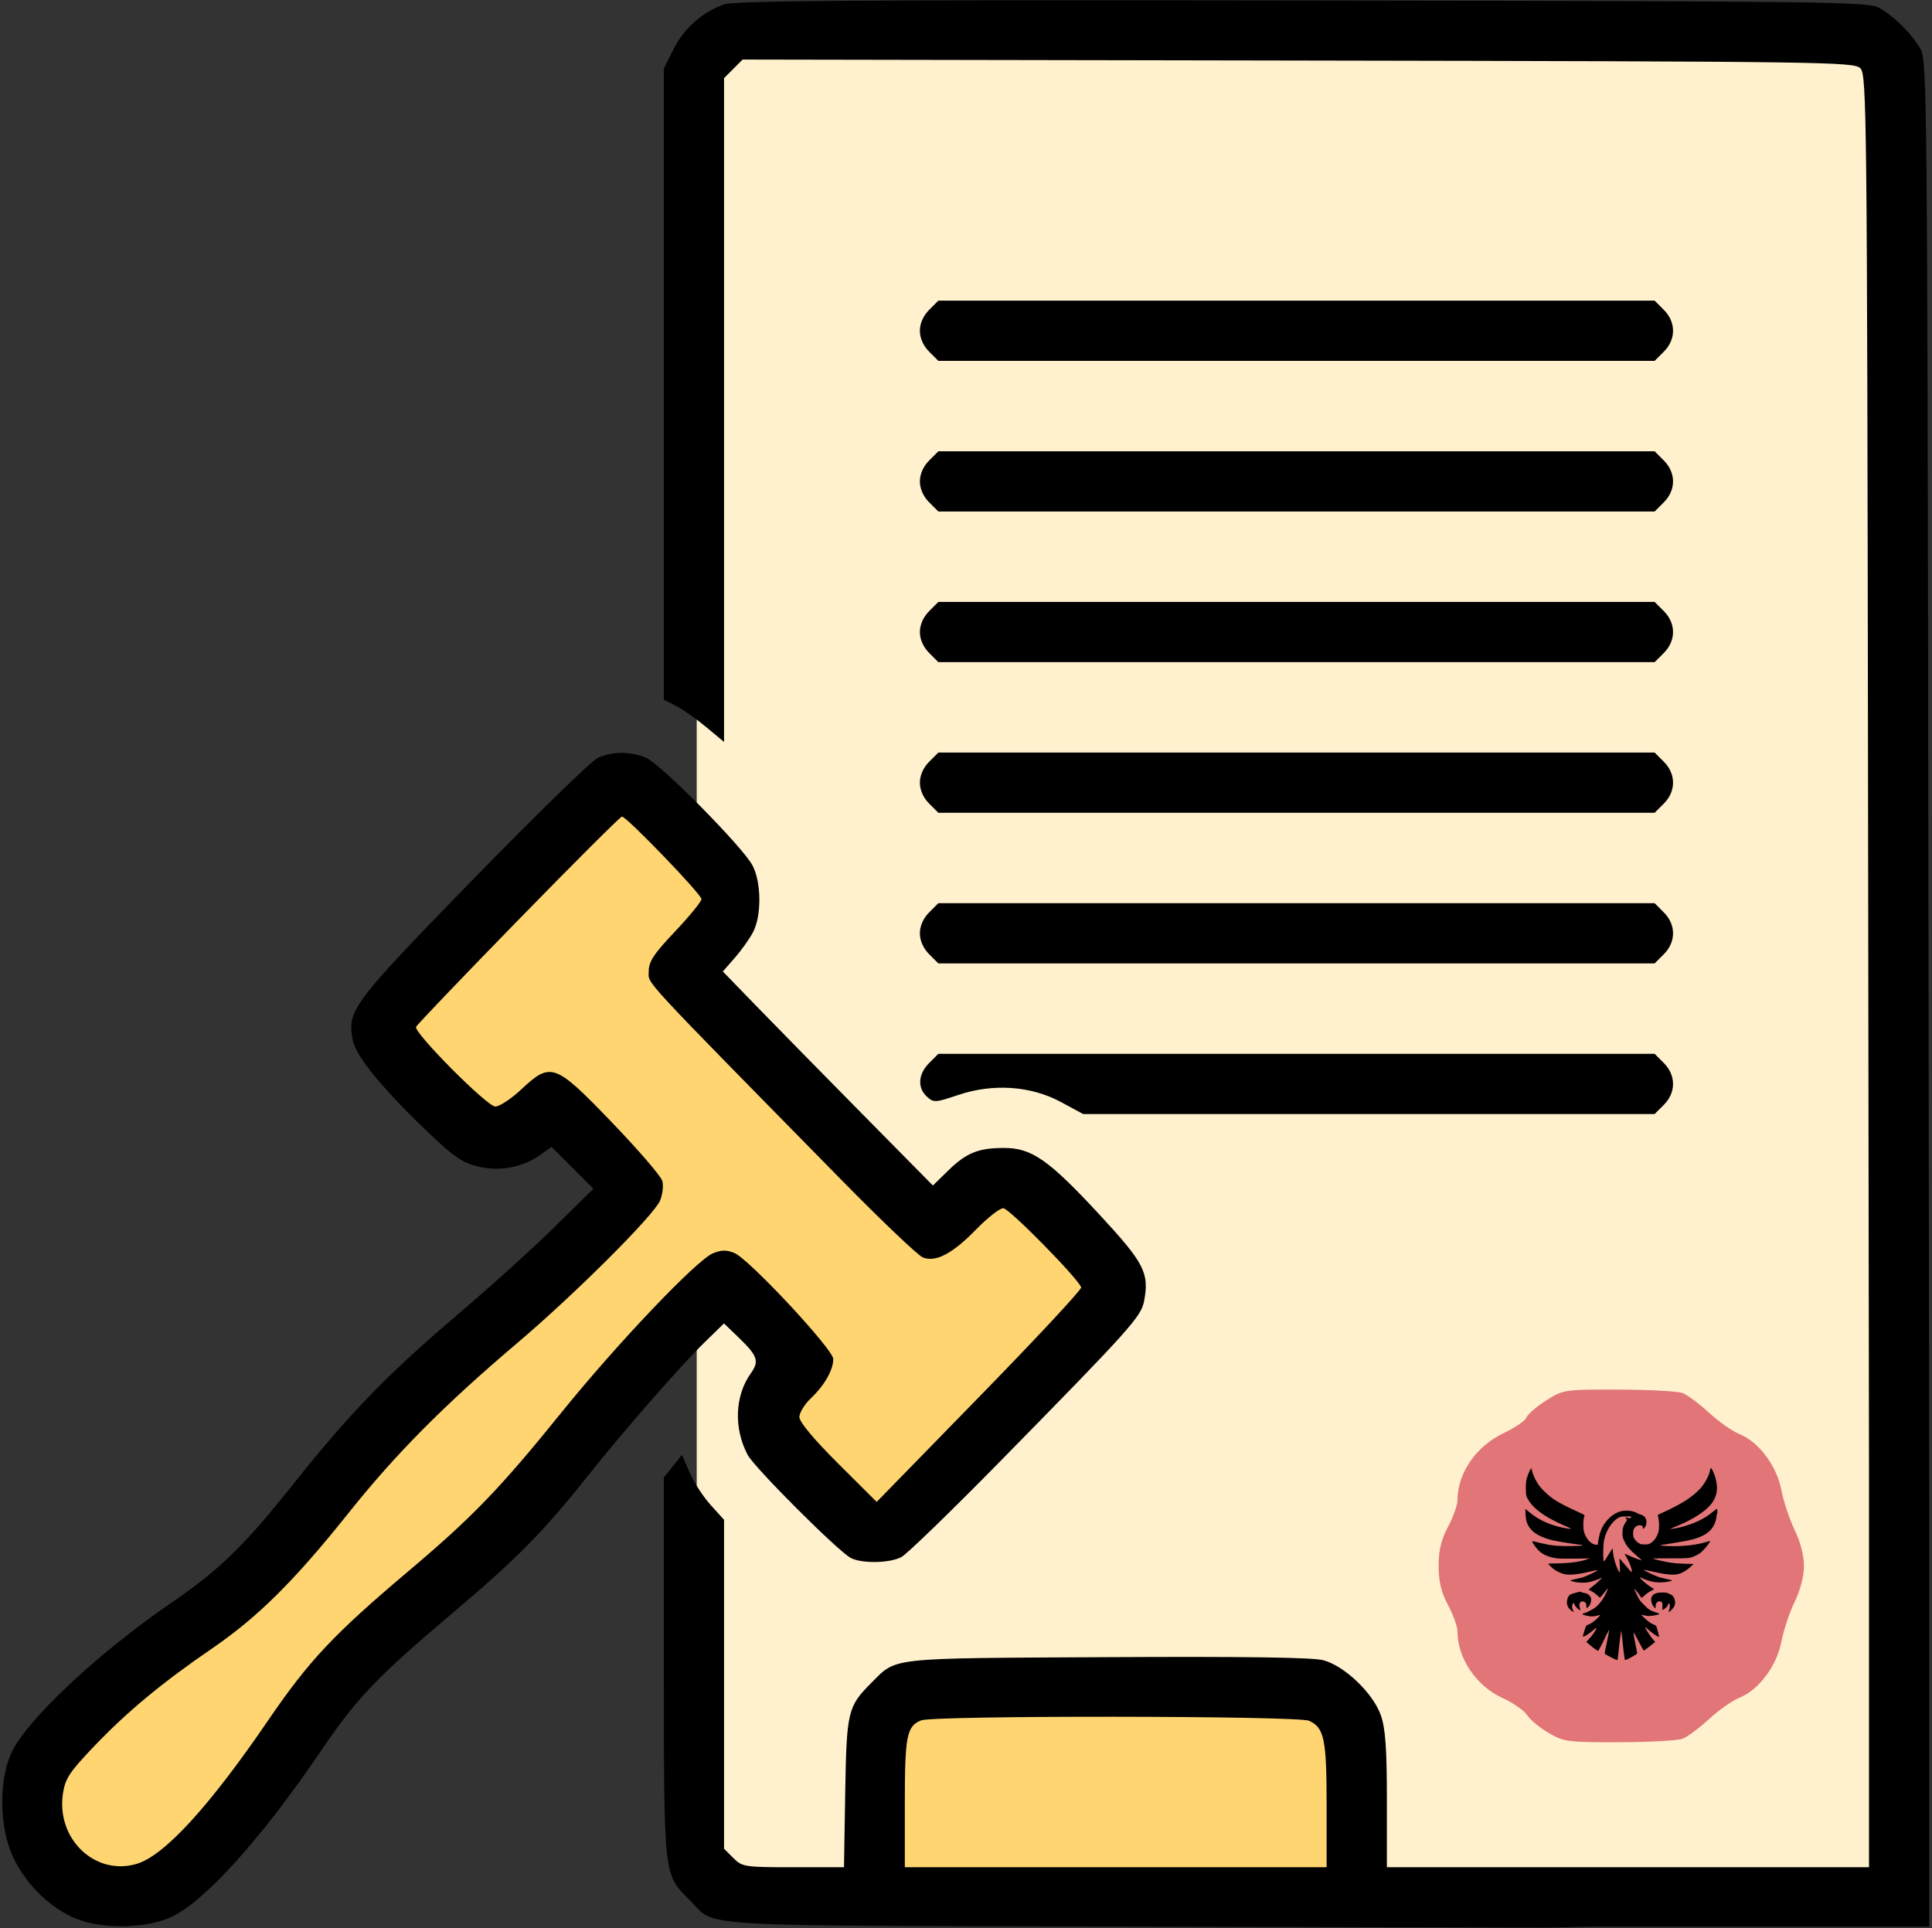 <svg width="513" height="512" viewBox="0 0 513 512" fill="none" xmlns="http://www.w3.org/2000/svg">
<rect x="0" y="0" width="513" height="512" fill="#333333" stroke="none"/>
<rect x="185" y="12" width="321" height="489" fill="#FFF0CE"/>
<rect x="235" y="450" width="123" height="51" fill="#FFD571"/>
<path d="M77 408L10 474.5L15 494L39 502.5L77 465L191.5 342L210 359L205.5 380.5L232.5 408L297.5 342L269 312.5L245.5 324.5L184.5 259.5L191.5 234L167.5 207.5L101 272L123 298.5L145.5 295L167.5 317L77 408Z" fill="#FFD571" stroke="#FFD571"/>
<path fill-rule="evenodd" clip-rule="evenodd" d="M192.165 1.199C186.419 3.264 181.547 7.608 178.804 13.113L176.255 18.228V102.006V185.784L179.505 187.448C181.292 188.363 184.892 190.891 187.505 193.067L192.255 197.021V108.883V20.744L194.719 18.28L197.184 15.815L344.684 16.075C484.752 16.322 492.274 16.425 493.969 18.121C495.669 19.82 495.767 28.876 496.013 205.871L496.271 391.835V407.835V495.835H400.255H384.255H368.255V478.013C368.255 464.444 367.88 459.092 366.685 455.585C364.687 449.72 357.083 442.404 351.392 440.872C348.579 440.114 330.585 439.857 294.024 440.052C235.166 440.365 238.212 440.031 231.332 446.912C225.096 453.148 224.786 454.459 224.43 476.085L224.105 495.835H210.634C197.666 495.835 197.073 495.744 194.71 493.38L192.255 490.926V447.252V403.577L188.685 399.626C186.722 397.453 184.21 393.573 183.104 391.005L181.092 386.335L178.679 389.335L176.265 392.335L176.282 442.835C176.301 499.026 176.137 497.563 183.21 504.636C190.457 511.883 180.599 511.305 302.001 511.602L411.247 511.87L422.101 511.602H512.275V453.085V406.215L512.015 211.275C511.772 29.053 511.643 16.13 510.034 13.191C507.833 9.17 502.92 4.257 498.899 2.056C495.97 0.452 485.519 0.32 345.755 0.122C225.37 -0.049 195.046 0.164 192.165 1.199ZM246.71 82.29C245.162 83.837 244.255 85.887 244.255 87.835C244.255 89.783 245.162 91.833 246.71 93.38L249.164 95.835H344.255H439.346L441.8 93.38C445.048 90.133 445.048 85.537 441.8 82.29L439.346 79.835H344.255H249.164L246.71 82.29ZM246.71 122.29C245.162 123.837 244.255 125.887 244.255 127.835C244.255 129.783 245.162 131.833 246.71 133.38L249.164 135.835H344.255H439.346L441.8 133.38C445.048 130.133 445.048 125.537 441.8 122.29L439.346 119.835H344.255H249.164L246.71 122.29ZM246.71 162.29C245.162 163.837 244.255 165.887 244.255 167.835C244.255 169.783 245.162 171.833 246.71 173.38L249.164 175.835H344.255H439.346L441.8 173.38C445.048 170.133 445.048 165.537 441.8 162.29L439.346 159.835H344.255H249.164L246.71 162.29ZM158.755 201.237C157.105 201.965 142.181 216.503 125.591 233.545C93.313 266.7 92.169 268.232 93.677 276.273C94.464 280.465 101.727 289.304 113.953 300.948C120.551 307.232 122.826 308.773 126.981 309.769C132.779 311.16 138.797 310.01 143.596 306.592L146.455 304.557L152.011 310.112L157.566 315.668L147.161 325.904C141.438 331.534 130.005 341.872 121.755 348.878C103.117 364.704 92.865 375.259 78.059 393.866C64.738 410.606 58.368 416.807 45.307 425.748C25.915 439.024 6.975 456.826 3 465.513C-0.352 472.839 -0.168 485.366 3.403 492.983C6.629 499.864 12.26 505.678 18.832 508.912C25.892 512.387 38.584 512.387 45.755 508.912C54.683 504.586 69.655 487.912 85.181 465.004C94.728 450.918 100.017 445.379 120.277 428.246C137.222 413.917 144.239 406.803 155.963 392.067C165.793 379.711 180.584 362.79 187.158 356.381L192.238 351.427L195.829 354.881C201.217 360.064 201.696 361.407 199.342 364.713C195.115 370.649 194.79 379.28 198.527 386.335C200.348 389.773 222.648 412.056 225.939 413.726C228.936 415.248 236.207 415.109 239.346 413.471C240.771 412.727 252.495 401.367 265.4 388.227C300.17 352.82 303.01 349.657 303.798 345.46C305.195 338.01 303.842 335.393 291.956 322.556C278.465 307.986 273.96 304.835 266.624 304.835C259.764 304.835 256.612 306.114 251.731 310.879L247.708 314.807L228.726 295.571C218.285 284.991 205.735 272.203 200.837 267.152L191.93 257.969L195.074 254.389C196.803 252.419 198.99 249.352 199.935 247.572C202.242 243.224 202.186 234.356 199.824 229.835C197.287 224.98 175.466 202.904 171.537 201.217C167.536 199.499 162.678 199.506 158.755 201.237ZM246.71 202.29C245.162 203.837 244.255 205.887 244.255 207.835C244.255 209.783 245.162 211.833 246.71 213.38L249.164 215.835H344.255H439.346L441.8 213.38C445.048 210.133 445.048 205.537 441.8 202.29L439.346 199.835H344.255H249.164L246.71 202.29ZM137.584 244.334C122.828 259.458 110.626 272.221 110.468 272.696C109.93 274.311 129.359 293.835 131.503 293.835C132.628 293.835 135.712 291.81 138.358 289.335C146.296 281.91 147.315 282.279 162.506 298.076C169.519 305.368 175.533 312.356 175.869 313.604C176.206 314.853 175.937 317.189 175.271 318.797C173.644 322.724 152.692 343.625 137.255 356.72C117.858 373.174 105.082 386.051 92.496 401.835C78.249 419.7 68.452 429.431 56.402 437.681C43.085 446.8 33.821 454.473 25.068 463.635C18.437 470.575 17.311 472.281 16.71 476.288C14.901 488.352 25.295 498.237 36.317 494.935C43.66 492.735 55.589 479.706 71.202 456.835C82.015 440.994 88.605 433.977 108.255 417.382C125.556 402.77 132.691 395.372 149.258 374.866C163.854 356.8 184.975 334.608 189.265 332.831C191.548 331.885 192.908 331.863 195.017 332.737C198.904 334.347 221.255 358.323 221.255 360.883C221.255 363.788 218.944 367.849 215.344 371.272C213.645 372.887 212.255 375.146 212.255 376.29C212.255 377.598 216.066 382.169 222.519 388.6L232.783 398.829L260.101 370.828C275.126 355.428 287.27 342.392 287.087 341.86C286.266 339.468 267.934 320.835 266.401 320.835C265.458 320.835 262.227 323.36 259.221 326.446C252.912 332.922 248.472 335.264 245.053 333.916C243.789 333.418 234.205 324.305 223.755 313.665C168.947 257.86 172.255 261.439 172.255 257.964C172.255 255.332 173.556 253.356 179.255 247.335C183.105 243.267 186.255 239.401 186.255 238.742C186.255 237.464 166.375 216.835 165.144 216.835C164.741 216.835 152.339 229.21 137.584 244.334ZM246.71 242.29C245.162 243.837 244.255 245.887 244.255 247.835C244.255 249.783 245.162 251.833 246.71 253.38L249.164 255.835H344.255H439.346L441.8 253.38C445.048 250.133 445.048 245.537 441.8 242.29L439.346 239.835H344.255H249.164L246.71 242.29ZM246.71 282.29C243.78 285.219 243.546 288.883 246.139 291.23C247.918 292.84 248.377 292.815 254.389 290.78C263.661 287.641 273.763 288.335 281.746 292.659L287.61 295.835H363.478H439.346L441.8 293.38C445.048 290.133 445.048 285.537 441.8 282.29L439.346 279.835H344.255H249.164L246.71 282.29ZM496.271 407.835V495.835V424.569V407.835ZM244.57 456.842C240.764 458.375 240.255 460.964 240.255 478.769V495.835H296.255H352.255V479.382C352.255 461.808 351.627 458.781 347.598 456.945C344.621 455.589 247.921 455.492 244.57 456.842Z" fill="black"/>
<path d="M405.333 376.393C405.666 375.524 408.012 373.498 410.546 371.891C415.106 368.999 415.302 368.97 429.807 369.006C437.866 369.026 445.494 369.436 446.758 369.916C448.021 370.396 451.18 372.742 453.778 375.128C456.375 377.514 459.981 380.058 461.79 380.78C466.988 382.856 471.735 389.169 473.006 395.696C473.608 398.788 475.203 403.574 476.55 406.332C478.037 409.376 479 413.104 479 415.818C479 418.532 478.037 422.26 476.55 425.304C475.203 428.062 473.608 432.848 473.006 435.94C471.735 442.467 466.988 448.78 461.79 450.856C459.981 451.578 456.375 454.122 453.778 456.508C451.18 458.894 448.015 461.242 446.743 461.726C445.471 462.209 437.922 462.62 429.966 462.64C416.355 462.673 415.248 462.528 411.243 460.2C408.901 458.839 406.315 456.702 405.495 455.451C404.676 454.2 401.746 452.156 398.985 450.908C392.032 447.765 387 440.341 387 433.222C387 431.958 385.875 428.808 384.5 426.222C382.675 422.79 382 419.98 382 415.818C382 411.656 382.675 408.846 384.5 405.414C385.875 402.828 387 399.678 387 398.414C387 391.194 391.929 384.033 399.303 380.541C402.286 379.129 404.999 377.262 405.333 376.393Z" fill="#E17577"/>
<path fill-rule="evenodd" clip-rule="evenodd" d="M454.173 389.936C454.152 390.004 454.066 390.383 453.981 390.778C453.713 392.038 452.645 393.953 451.465 395.294C450.657 396.212 448.865 397.673 447.507 398.521C446.011 399.456 443.163 400.945 441.442 401.693C440.786 401.978 440.231 402.227 440.209 402.246C440.187 402.265 440.251 402.652 440.35 403.106C440.593 404.213 440.596 406.009 440.357 406.82C439.956 408.181 439.158 409.288 438.195 409.822C437.712 410.089 437.577 410.116 436.719 410.117C435.886 410.118 435.715 410.087 435.271 409.852C434.703 409.551 434.141 408.973 433.84 408.381C433.552 407.813 433.556 406.608 433.848 406.002C434.2 405.273 435.122 404.83 435.774 405.079C436.128 405.214 436.218 405.34 436.221 405.703C436.223 406.064 436.338 406.049 436.696 405.639C437.216 405.044 437.338 403.912 436.961 403.173C436.731 402.722 436.172 402.312 435.628 402.195C435.347 402.134 434.952 401.972 434.75 401.833C433.816 401.192 431.762 400.952 430.37 401.321C427.87 401.982 425.566 404.458 424.781 407.326C424.661 407.764 424.487 408.594 424.394 409.17L424.225 410.218L423.814 410.2C422.473 410.139 421.06 408.587 420.564 406.63C420.361 405.829 420.363 403.807 420.566 403.08C420.65 402.78 420.729 402.473 420.74 402.397C420.754 402.308 420.015 401.924 418.624 401.297C415.863 400.052 413.98 399.066 412.576 398.128C411.346 397.306 409.775 395.865 408.875 394.733C407.934 393.549 407.084 391.818 406.788 390.484C406.718 390.169 406.621 389.911 406.571 389.911C406.406 389.911 405.607 391.758 405.382 392.661C405.199 393.398 405.16 393.839 405.156 395.2C405.151 397.1 405.243 397.444 406.098 398.723C407.645 401.038 410.874 403.219 415.882 405.332C416.643 405.653 417.208 405.935 417.137 405.959C416.899 406.039 415.205 405.761 413.901 405.427C410.759 404.624 408.111 403.297 405.961 401.446C405.476 401.029 405.056 400.688 405.027 400.688C404.934 400.688 405.102 402.906 405.249 403.607C405.801 406.247 407.987 407.944 412.211 409.012C413.312 409.291 419.198 410.217 420.207 410.271C420.239 410.273 420.175 410.328 420.065 410.395C419.788 410.563 415.234 410.619 413.48 410.475C411.689 410.329 410.554 410.135 408.704 409.66C406.969 409.215 406.77 409.191 406.862 409.445C407.018 409.869 407.972 411.168 408.531 411.715C409.594 412.757 410.886 413.359 412.857 413.732C413.665 413.885 414.316 413.908 417.367 413.896C419.329 413.887 421.185 413.855 421.494 413.822L422.054 413.764L421.639 413.955C420.082 414.67 416.692 415.155 413.236 415.157C412.104 415.157 411.154 415.198 411.124 415.247C411.058 415.353 412.164 416.41 412.802 416.851C413.525 417.35 414.642 417.841 415.446 418.013C416.944 418.333 419.166 418.081 423.023 417.153C423.474 417.044 423.933 416.957 424.042 416.958L424.241 416.961L424.042 417.115C423.702 417.381 421.296 418.511 420.505 418.777C420.09 418.917 419.15 419.151 418.417 419.299C417.683 419.446 417.045 419.603 416.999 419.647C416.953 419.69 417.132 419.797 417.397 419.882C418.777 420.33 420.815 420.409 422.205 420.07C423.176 419.832 424.607 419.326 424.959 419.095C425.09 419.008 425.246 418.953 425.303 418.973C425.453 419.023 423.713 420.645 422.675 421.424C422.197 421.783 421.805 422.09 421.805 422.107C421.805 422.124 422.045 422.251 422.338 422.39C422.924 422.668 423.977 423.441 424.434 423.928C424.594 424.099 424.78 424.239 424.845 424.239C424.91 424.239 425.377 423.7 425.882 423.041C427.096 421.457 427.181 421.451 426.477 422.997C425.78 424.529 424.748 425.927 423.665 426.81C422.994 427.356 421.23 428.267 420.58 428.402C419.839 428.557 420.16 428.81 421.428 429.071C421.85 429.158 422.417 429.229 422.689 429.229C423.155 429.229 424.329 429.024 424.714 428.875C425.042 428.748 424.886 428.994 424.21 429.667C423.403 430.469 422.451 431.154 421.817 431.387C421.565 431.48 421.304 431.605 421.238 431.664C421.05 431.836 420.218 434.455 420.318 434.559C420.516 434.764 421.873 433.909 423.295 432.684C423.595 432.426 423.855 432.258 423.873 432.311C423.971 432.606 422.913 434.196 421.936 435.222L421.203 435.993L421.827 436.541C422.733 437.338 424.207 438.42 424.332 438.381C424.469 438.339 425.356 436.656 426.407 434.443C426.856 433.497 427.239 432.766 427.256 432.819C427.304 432.963 426.82 435.548 426.419 437.29C426.226 438.129 426.082 438.915 426.099 439.036C426.124 439.212 426.465 439.429 427.759 440.09C428.999 440.723 429.408 440.891 429.469 440.792C429.513 440.72 429.578 440.368 429.613 440.009C429.758 438.526 430.364 433.456 430.417 433.288C430.448 433.187 430.49 433.121 430.509 433.141C430.529 433.161 430.638 434.096 430.751 435.22C430.961 437.306 431.31 440.176 431.402 440.58C431.477 440.907 431.681 440.862 432.792 440.273C434.052 439.605 434.626 439.237 434.695 439.057C434.725 438.978 434.547 437.958 434.3 436.791C434.053 435.623 433.822 434.398 433.788 434.068C433.729 433.508 433.735 433.482 433.884 433.669C433.972 433.779 434.383 434.52 434.797 435.316C435.691 437.031 436.416 438.31 436.495 438.31C436.571 438.31 437.878 437.326 438.787 436.585L439.512 435.994L439.017 435.468C438.319 434.727 436.701 432.207 436.837 432.071C436.854 432.054 437.114 432.263 437.415 432.536C438.6 433.612 440.366 434.815 440.526 434.655C440.6 434.581 439.917 432.016 439.758 431.773C439.686 431.663 439.403 431.495 439.129 431.399C438.855 431.303 438.368 431.048 438.048 430.833C437.44 430.425 435.756 428.865 435.836 428.784C435.862 428.759 436.164 428.826 436.509 428.933C436.877 429.048 437.419 429.129 437.826 429.129C438.833 429.129 440.821 428.706 440.631 428.532C440.585 428.489 440.167 428.331 439.702 428.179C438.191 427.686 437.768 427.416 436.517 426.149C435.41 425.027 435.349 424.941 434.713 423.64C434.35 422.899 434.025 422.181 433.99 422.044C433.931 421.814 433.952 421.823 434.24 422.143C434.565 422.505 435.59 423.867 435.787 424.2C435.89 424.374 435.943 424.347 436.483 423.836C437.216 423.143 437.581 422.883 438.45 422.437C438.831 422.242 439.156 422.04 439.173 421.988C439.19 421.936 438.917 421.745 438.567 421.563C437.645 421.085 435.283 419.061 435.45 418.893C435.483 418.86 435.926 419.02 436.434 419.25C438.19 420.044 439.944 420.335 441.837 420.148C443.109 420.022 443.895 419.851 443.948 419.689C443.97 419.622 443.476 419.48 442.663 419.321C441.937 419.178 440.917 418.922 440.398 418.753C439.338 418.407 436.208 416.921 436.443 416.874C436.526 416.858 437.283 417.002 438.125 417.194C442.023 418.083 444.185 418.324 445.493 418.014C446.69 417.731 447.915 416.999 449.136 415.838L449.694 415.308L447.357 415.246C445.128 415.186 444.022 415.071 442.138 414.699C441.153 414.505 439.007 413.971 438.843 413.879C438.776 413.841 440.855 413.811 443.462 413.811C448.836 413.811 448.742 413.822 450.43 413C451.208 412.621 451.509 412.4 452.229 411.681C453.096 410.814 454.158 409.415 454.064 409.263C454.037 409.218 453.803 409.249 453.544 409.331C450.988 410.142 447.886 410.573 444.595 410.574C442.56 410.575 441.24 410.496 440.994 410.358C440.878 410.292 440.875 410.273 440.982 410.271C441.336 410.263 446.481 409.426 447.805 409.161C452.581 408.205 454.857 406.586 455.616 403.606C455.722 403.191 455.809 402.682 455.809 402.474C455.809 402.267 455.853 402.069 455.908 402.035C455.963 402.001 456.004 401.651 456 401.256C455.995 400.861 455.969 400.595 455.942 400.664C455.914 400.733 455.855 400.767 455.81 400.739C455.765 400.711 455.378 400.984 454.949 401.344C452.614 403.306 449.985 404.577 446.275 405.537C445.543 405.727 444.603 405.906 444.187 405.936L443.43 405.99L445.121 405.3C448.678 403.849 451.505 402.185 453.444 400.399C455.036 398.933 455.908 397.069 455.908 395.13C455.908 393.751 455.411 391.77 454.742 390.484C454.4 389.827 454.251 389.683 454.173 389.936ZM405.036 401.387C405.036 401.798 405.054 401.967 405.075 401.761C405.096 401.555 405.096 401.218 405.075 401.012C405.054 400.807 405.036 400.975 405.036 401.387ZM429.843 402.985C428.058 403.91 426.453 406.38 425.922 409.021C425.626 410.489 425.622 414.726 425.916 414.633C425.979 414.613 426.497 413.826 427.067 412.886C427.637 411.945 428.134 411.195 428.171 411.218C428.208 411.24 428.264 411.655 428.295 412.138C428.382 413.482 428.991 415.623 429.675 416.983C430.121 417.871 430.197 417.679 430.117 415.867C430.079 415.01 430.022 414.203 429.989 414.072C429.953 413.926 429.971 413.849 430.035 413.873C430.092 413.893 430.741 414.629 431.477 415.507C433.379 417.779 433.498 417.859 433.215 416.678C433 415.779 432.454 414.496 431.851 413.467C431.579 413.003 431.37 412.61 431.387 412.593C431.404 412.576 431.817 412.747 432.304 412.974C433.388 413.478 435.255 414.208 435.718 414.309C436.014 414.373 435.886 414.235 434.774 413.288C432.597 411.432 431.816 410.489 431.138 408.893C430.843 408.197 430.811 408.026 430.807 407.125C430.803 405.914 431.003 405.217 431.62 404.294C431.854 403.943 432.046 403.63 432.046 403.599C432.046 403.568 431.926 403.418 431.78 403.264C431.634 403.111 431.54 402.959 431.572 402.927C431.604 402.895 431.848 402.946 432.115 403.042C432.541 403.194 432.635 403.197 432.887 403.074C433.045 402.997 433.193 402.877 433.215 402.809C433.247 402.713 432.928 402.685 431.831 402.689C430.455 402.693 430.386 402.704 429.843 402.985ZM418.406 422.944C417.821 423.101 417.206 423.301 417.038 423.388C416.103 423.873 415.753 425.708 416.389 426.796C416.705 427.338 417.828 428.266 417.828 427.985C417.828 427.959 417.739 427.711 417.63 427.432C417.394 426.832 417.379 426.452 417.575 425.982C417.757 425.544 417.882 425.544 418.026 425.982C418.244 426.645 419.618 427.934 419.618 427.475C419.618 427.386 419.547 427.068 419.46 426.767C419.282 426.154 419.332 425.795 419.643 425.461C419.887 425.199 420.295 425.171 420.714 425.388C421.098 425.587 421.209 425.819 421.209 426.422C421.209 426.697 421.256 426.951 421.313 426.986C421.451 427.072 422.025 426.453 422.25 425.978C422.347 425.771 422.448 425.329 422.473 424.995C422.513 424.449 422.488 424.342 422.216 423.919C421.876 423.389 421.4 423.103 420.683 422.998C420.421 422.96 420.054 422.864 419.866 422.785C419.679 422.707 419.512 422.646 419.497 422.65C419.482 422.654 418.991 422.786 418.406 422.944ZM440.348 422.949C438.987 423.158 438.351 423.841 438.438 425.001C438.489 425.683 438.838 426.435 439.316 426.895C439.622 427.189 439.635 427.172 439.605 426.516C439.575 425.861 440.039 425.237 440.556 425.237C441.314 425.237 441.499 425.552 441.42 426.713C441.389 427.164 441.393 427.532 441.43 427.532C441.563 427.532 442.245 427.047 442.501 426.77C442.647 426.613 442.835 426.316 442.919 426.11C443.186 425.457 443.382 425.673 443.378 426.617C443.377 426.965 443.3 427.352 443.178 427.622C443.069 427.863 442.995 428.077 443.015 428.096C443.088 428.17 443.852 427.544 444.144 427.171C444.64 426.537 444.792 426.153 444.792 425.534C444.792 424.92 444.52 424.157 444.165 423.778C444.055 423.66 443.643 423.414 443.25 423.23C442.648 422.948 442.41 422.892 441.74 422.876C441.303 422.866 440.676 422.898 440.348 422.949Z" fill="black"/>
</svg>

